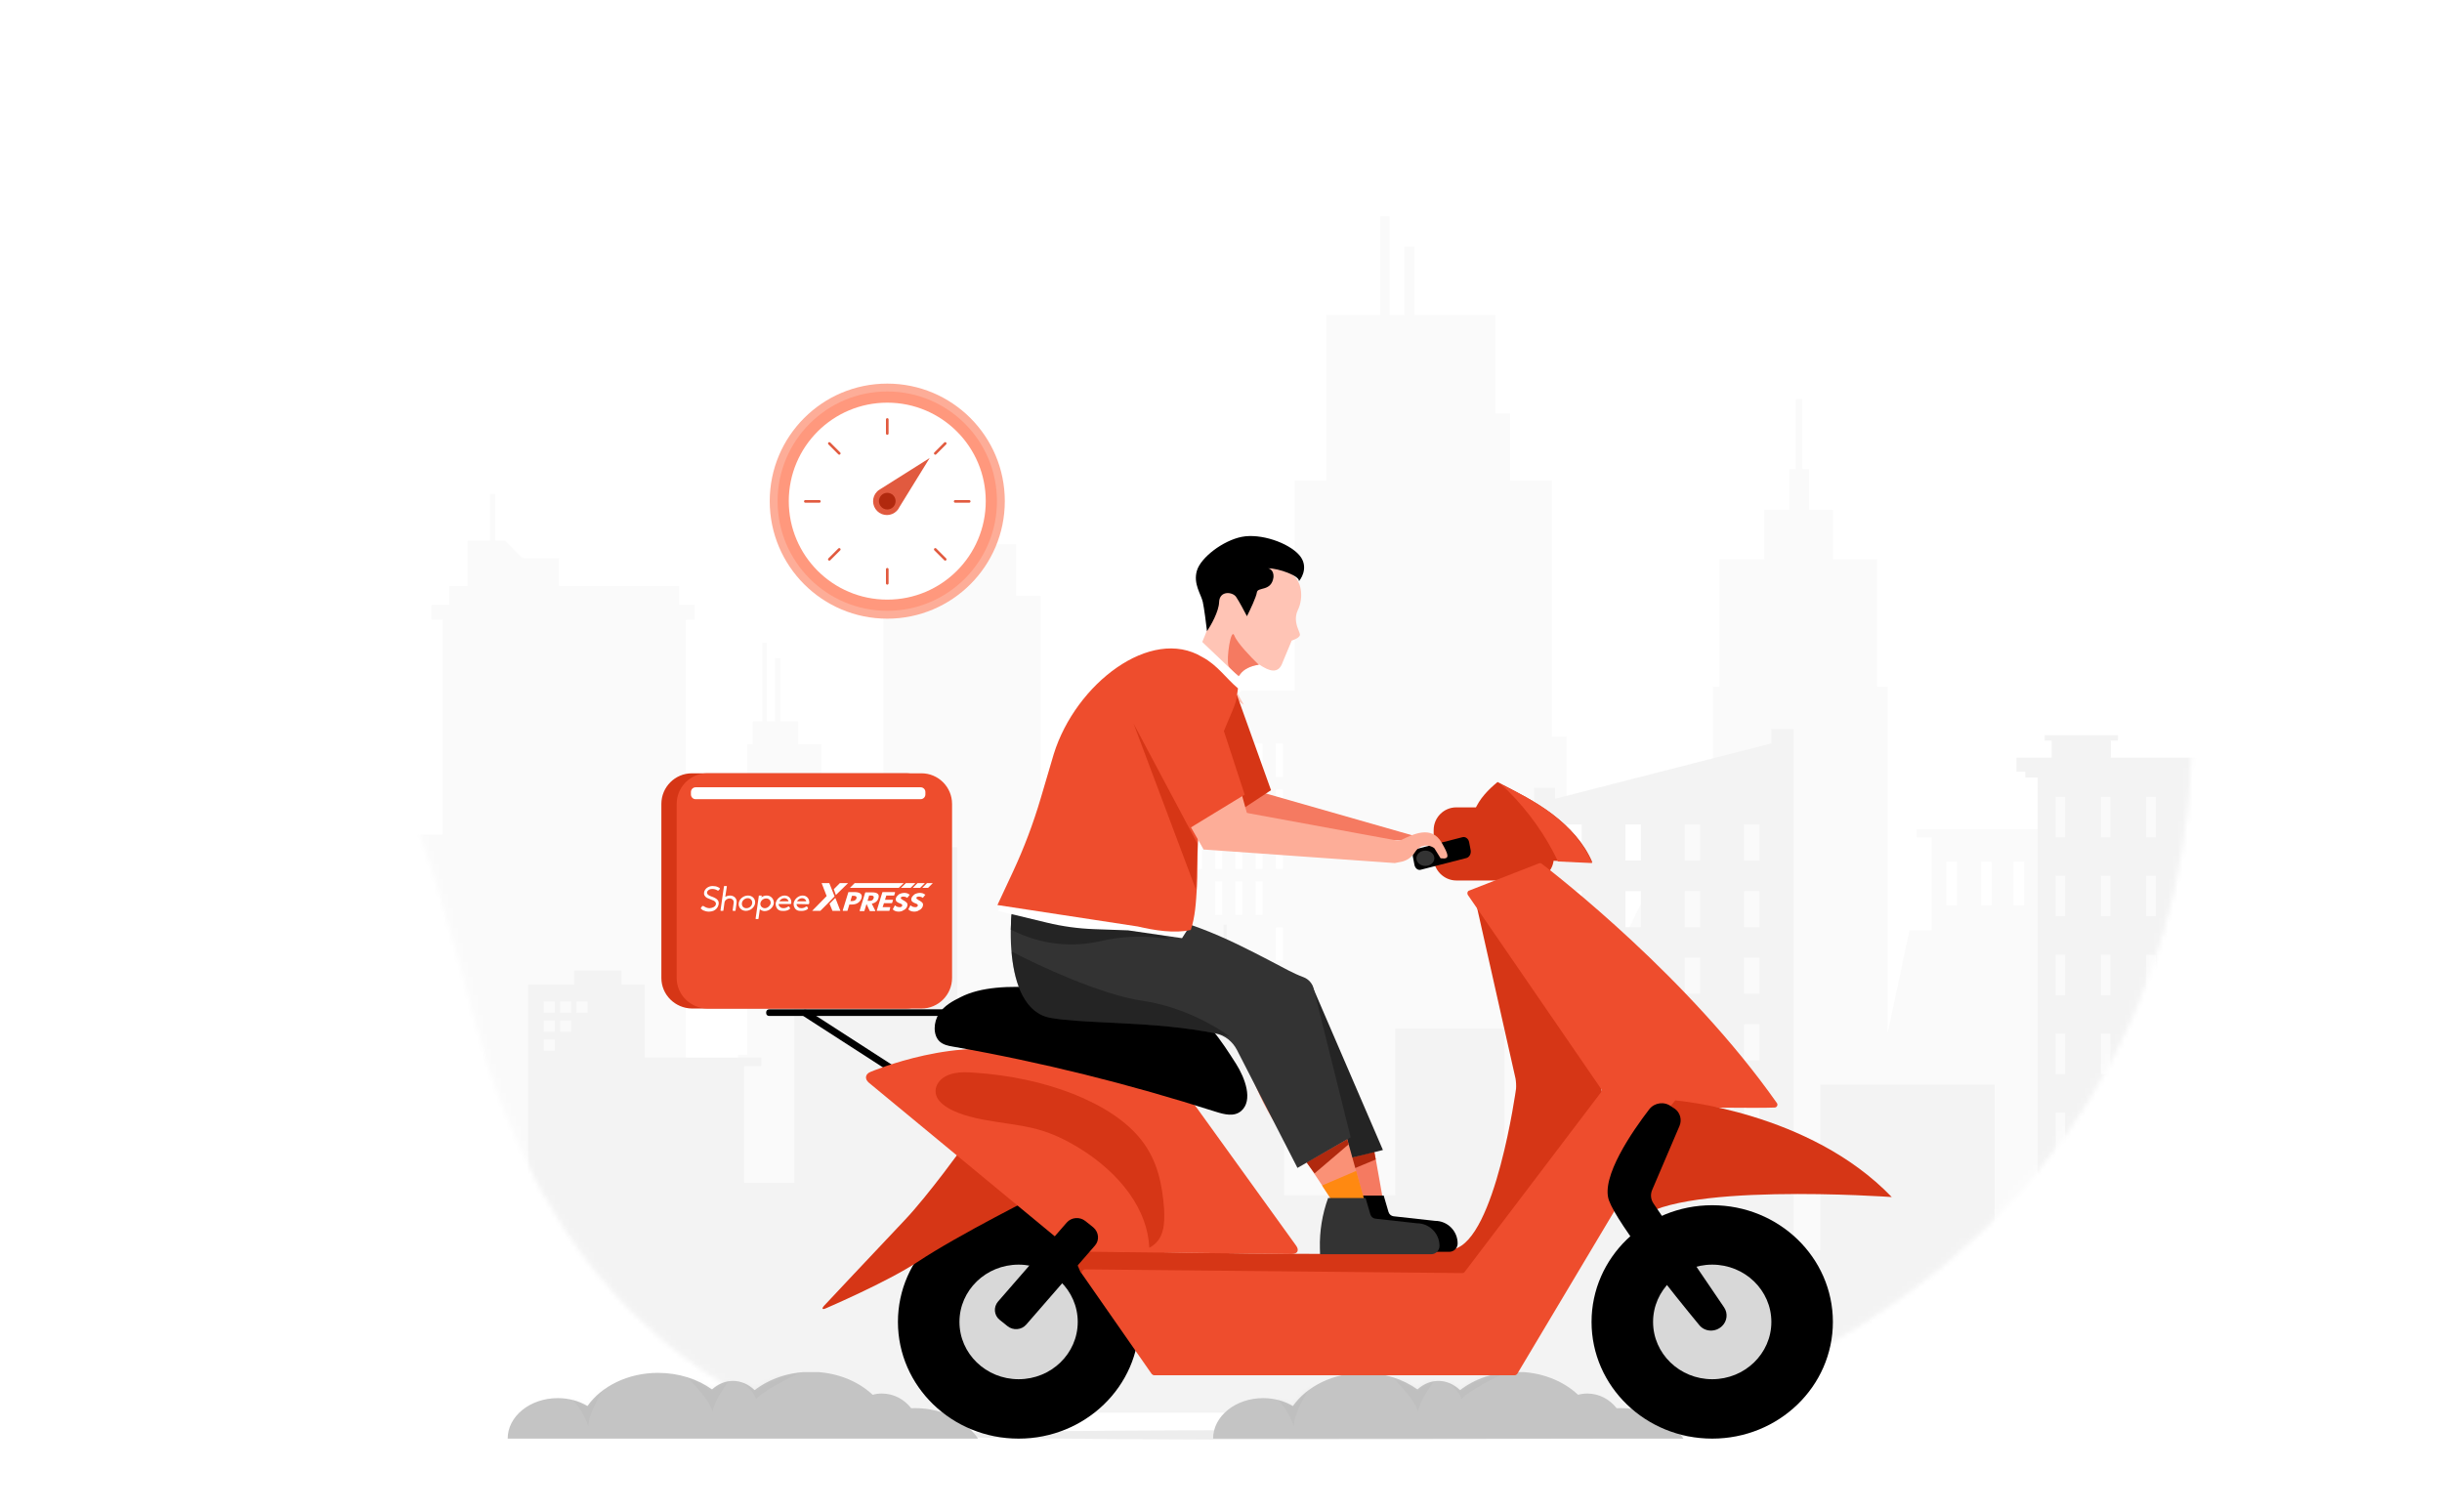 <svg width="504" height="312" viewBox="0 0 504 312" fill="none" xmlns="http://www.w3.org/2000/svg">
<rect width="504" height="312" fill="white"/>
<mask id="mask0" mask-type="alpha" maskUnits="userSpaceOnUse" x="51" y="2" width="402" height="308">
<g opacity="0.5">
<path fill-rule="evenodd" clip-rule="evenodd" d="M290.689 31.05C234.57 21.843 109.18 -34.364 59.555 43.98C36.302 101.417 69.844 104.388 95.954 202.44C111.456 267.087 145.646 301.439 233.25 309.215C455.994 307.249 459.843 163.472 449.016 123.545C427.844 56.016 361.789 42.714 290.689 31.05Z" fill="#C8C8C8"/>
<path fill-rule="evenodd" clip-rule="evenodd" d="M290.689 31.05C234.57 21.843 109.18 -34.364 59.555 43.98C36.302 101.417 69.844 104.388 95.954 202.44C111.456 267.087 145.646 301.439 233.25 309.215C455.994 307.249 459.843 163.472 449.016 123.545C427.844 56.016 361.789 42.714 290.689 31.05Z" fill="white" fill-opacity="0.6"/>
</g>
</mask>
<g mask="url(#mask0)">
<path d="M91.346 290.063V127.894H89.021V124.848H92.735V120.932H96.482V111.614H101.092V101.966H102.235V111.614H104.276L107.863 115.201H115.381V120.932H140.161V124.848H143.385V127.894H141.594V240.802H182.338V122.945H188.416V112.34H193.466V106.705H195.076V102.387H198.369V86.836H199.613V102.387H203.016V106.705H204.595V112.34H209.735V122.945H214.797V210.507H267.185V99.183H273.736V65.039H284.872V44.586H286.811V65.039H289.809V50.933H291.924V65.039H308.675V85.316H311.672V99.183H320.312V152.025H323.33V164.685V290.063H91.346Z" fill="#F6F6F6"/>
<path fill-rule="evenodd" clip-rule="evenodd" d="M82.909 172.279V260.939V291.396H444.892V162.705H420.581V171.149H395.574V172.848H398.654V191.964H394.087L389.582 213.204V141.752H387.407V115.412H378.312V105.19H373.369V96.787H371.985V82.353H370.601V96.787H369.316V105.19H364.108V115.412H354.885V141.752H353.497V156.756L316.531 231.068H310.593V211.725H289.596V149.716H293.874V148.234H289.596V146.511H285.067V142.548H244.996V146.511C244.996 146.759 241.512 146.615 239.77 146.511V148.234H235.587V149.716H239.77V200.484H233.455V191.068H169.553V169.967V153.595H164.725V148.908H161.087V135.825H159.968V148.908H158.289V132.677H157.309V148.908H155.35V153.595H154.223V217.685H152.292V260.939H124.127V182.758H125.762V180.225H116.528V172.279H112.278V180.225H108.193V172.279H104.515V180.225H96.017V172.279H82.909ZM248.073 153.454H246.652V160.348H248.073V153.454ZM243.905 153.454H242.484V160.348H243.905V153.454ZM250.819 153.454H252.241V160.348H250.819V153.454ZM256.408 153.454H254.987V160.348H256.408V153.454ZM259.155 153.454H260.576V160.348H259.155V153.454ZM264.744 153.454H263.323V160.348H264.744V153.454ZM267.491 153.454H268.912V160.348H267.491V153.454ZM273.079 153.454H271.658V160.348H273.079V153.454ZM275.826 153.454H277.247V160.348H275.826V153.454ZM285.583 153.454H284.162V160.348H285.583V153.454ZM248.073 162.944H246.652V169.838H248.073V162.944ZM243.905 162.944H242.484V169.838H243.905V162.944ZM250.82 162.944H252.241V169.838H250.82V162.944ZM256.408 162.944H254.987V169.838H256.408V162.944ZM263.323 162.944H264.744V169.838H263.323V162.944ZM268.912 162.944H267.491V169.838H268.912V162.944ZM271.658 162.944H273.079V169.838H271.658V162.944ZM277.247 162.944H275.826V169.838H277.247V162.944ZM279.994 162.944H281.415V169.838H279.994V162.944ZM285.583 162.944H284.162V169.838H285.583V162.944ZM242.484 172.435H243.905V179.328H242.484V172.435ZM246.652 172.435H248.073V179.328H246.652V172.435ZM252.241 172.435H250.82V179.328H252.241V172.435ZM254.987 172.435H256.408V179.328H254.987V172.435ZM260.576 172.435H259.155V179.328H260.576V172.435ZM263.323 172.435H264.744V179.328H263.323V172.435ZM268.912 172.435H267.491V179.328H268.912V172.435ZM275.826 172.435H277.247V179.328H275.826V172.435ZM281.415 172.435H279.994V179.328H281.415V172.435ZM284.162 172.435H285.583V179.328H284.162V172.435ZM243.905 181.925H242.484V188.818H243.905V181.925ZM252.241 181.925H250.82V188.819H252.241V181.925ZM254.987 181.925H256.408V188.819H254.987V181.925ZM260.576 181.925H259.155V188.819H260.576V181.925ZM267.491 181.925H268.912V188.819H267.491V181.925ZM273.079 181.925H271.658V188.819H273.079V181.925ZM279.994 181.925H281.415V188.819H279.994V181.925ZM285.583 181.925H284.162V188.819H285.583V181.925ZM263.323 191.415H264.744V198.309H263.323V191.415ZM267.491 191.415H268.912V198.309H267.491V191.415ZM273.08 191.415H271.659V198.309H273.08V191.415ZM275.826 191.415H277.247V198.309H275.826V191.415ZM281.415 191.415H279.994V198.309H281.415V191.415ZM284.162 191.415H285.583V198.309H284.162V191.415ZM411.031 177.856H408.861V186.875H411.031V177.856ZM403.891 177.856H401.721V186.875H403.891V177.856ZM415.567 177.856H417.737V186.875H415.567V177.856Z" fill="#F6F6F6"/>
<path fill-rule="evenodd" clip-rule="evenodd" d="M82.716 255.552H108.991V203.216H118.479V200.276H128.281V203.216H133.093V218.276H157.153V220.059H153.588V244.118H163.925V171.583H162.016V170.191H178.449V171.583H176.797V174.862H197.593V268.209H213.126L221.309 239.972H235.979V217.43H251.27V207.282H249.02V206.332H252.519V190.86H253.201V206.332H255.392V203.176H256.56V206.332H264.008V207.282H261.574V217.43H265.03V246.686H287.976V212.277H310.524V268.209H316.63V162.582H320.967V164.855L365.587 153.423V150.464H370.204V258.017H375.694V223.857H411.679V270.273H420.545V160.492H417.987V159.283H416.172V156.375H423.432V152.872H421.996V151.724H437.109V152.872H435.656V156.375H465.15V291.574H82.716V255.552ZM115.61 206.727H117.887V209.004H115.61V206.727ZM112.235 206.727H114.512V209.004H112.235V206.727ZM121.261 206.727H118.984V209.004H121.261V206.727ZM112.235 210.651H114.512V212.928H112.235V210.651ZM117.887 210.651H115.61V212.928H117.887V210.651ZM112.235 214.574H114.512V216.851H112.235V214.574ZM326.436 170.183H323.266V177.612H326.436V170.183ZM338.662 170.183H335.492V177.612H338.662V170.183ZM347.719 170.183H350.888V177.612H347.719V170.183ZM363.115 170.183H359.945V177.612H363.115V170.183ZM323.265 183.925H326.435V191.354H323.265V183.925ZM338.662 183.925H335.492V191.354H338.662V183.925ZM347.719 183.925H350.888V191.354H347.719V183.925ZM363.115 183.925H359.945V191.354H363.115V183.925ZM323.265 197.666H326.435V205.095H323.265V197.666ZM338.662 197.666H335.492V205.095H338.662V197.666ZM347.719 197.666H350.888V205.095H347.719V197.666ZM363.115 197.666H359.945V205.095H363.115V197.666ZM323.265 211.408H326.435V218.837H323.265V211.408ZM338.662 211.408H335.492V218.837H338.662V211.408ZM347.719 211.408H350.888V218.837H347.719V211.408ZM363.115 211.408H359.945V218.837H363.115V211.408ZM323.265 225.149H326.435V232.578H323.265V225.149ZM338.662 225.149H335.492V232.578H338.662V225.149ZM347.719 225.149H350.888V232.578H347.719V225.149ZM363.115 225.149H359.945V232.578H363.115V225.149ZM323.265 238.891H326.435V246.32H323.265V238.891ZM338.662 238.891H335.492V246.32H338.662V238.891ZM347.719 238.891H350.888V246.32H347.719V238.891ZM363.115 238.891H359.945V246.32H363.115V238.891ZM435.546 164.476H433.613V172.812H435.546V164.476ZM426.203 164.477H424.269V172.812H426.203V164.477ZM442.957 164.476H444.89V172.812H442.957V164.476ZM454.87 164.476H452.937V172.812H454.87V164.476ZM424.269 180.771H426.203V189.107H424.269V180.771ZM435.546 180.771H433.613V189.107H435.546V180.771ZM442.957 180.771H444.89V189.107H442.957V180.771ZM454.87 180.771H452.937V189.107H454.87V180.771ZM424.269 197.066H426.203V205.402H424.269V197.066ZM435.546 197.066H433.613V205.402H435.546V197.066ZM442.957 197.066H444.89V205.402H442.957V197.066ZM426.203 213.361H424.269V221.697H426.203V213.361ZM433.613 213.361H435.546V221.697H433.613V213.361ZM444.89 213.361H442.957V221.697H444.89V213.361ZM452.3 213.361H454.233V221.697H452.3V213.361ZM426.203 229.656H424.269V237.992H426.203V229.656ZM433.613 229.656H435.546V237.992H433.613V229.656ZM444.89 229.656H442.957V237.992H444.89V229.656ZM452.3 229.656H454.233V237.992H452.3V229.656ZM426.203 245.952H424.269V254.288H426.203V245.952ZM433.613 245.952H435.546V254.288H433.613V245.952ZM444.89 245.952H442.957V254.288H444.89V245.952ZM452.3 245.952H454.233V254.288H452.3V245.952Z" fill="#E8E8E8"/>
</g>
<ellipse cx="271.316" cy="296.162" rx="83.958" ry="0.998" fill="#EDEDED"/>
<g clip-path="url(#clip0)">
<path fill-rule="evenodd" clip-rule="evenodd" d="M176.047 308.331C173.515 309.571 170.545 310.285 167.369 310.285C162.225 310.285 157.622 308.412 154.544 305.464C153.548 306.084 152.441 306.43 151.274 306.43C150.316 306.43 149.398 306.197 148.549 305.771C145.472 308.665 140.912 310.498 135.823 310.498C129.582 310.498 124.138 307.742 121.248 303.654C119.532 304.68 117.409 305.286 115.112 305.286C109.405 305.286 104.778 301.544 104.778 296.929C104.778 292.313 109.405 288.571 115.112 288.571C117.409 288.571 119.532 289.178 121.248 290.204C124.138 286.115 129.583 283.36 135.823 283.36C140.093 283.36 143.99 284.65 146.952 286.775C148.192 285.663 149.677 285.017 151.274 285.017C152.939 285.017 154.484 285.721 155.756 286.923C158.771 284.584 162.862 283.146 167.369 283.146C172.462 283.146 177.025 284.982 180.102 287.879C180.715 287.714 181.358 287.627 182.02 287.627C184.452 287.627 186.626 288.807 188.064 290.659C188.335 290.647 188.607 290.641 188.88 290.641C196.999 290.641 203.58 295.964 203.58 302.53C203.58 309.096 196.999 314.419 188.88 314.419C183.367 314.419 178.562 311.963 176.047 308.331Z" fill="#C4C4C4"/>
<mask id="mask1" mask-type="alpha" maskUnits="userSpaceOnUse" x="104" y="283" width="100" height="32">
<path fill-rule="evenodd" clip-rule="evenodd" d="M176.047 308.331C173.515 309.571 170.545 310.285 167.369 310.285C162.225 310.285 157.622 308.412 154.544 305.464C153.548 306.084 152.441 306.43 151.274 306.43C150.316 306.43 149.398 306.197 148.549 305.771C145.472 308.665 140.912 310.498 135.823 310.498C129.582 310.498 124.138 307.742 121.248 303.654C119.532 304.68 117.409 305.286 115.112 305.286C109.405 305.286 104.778 301.544 104.778 296.929C104.778 292.313 109.405 288.571 115.112 288.571C117.409 288.571 119.532 289.178 121.248 290.204C124.138 286.115 129.583 283.36 135.823 283.36C140.093 283.36 143.99 284.65 146.952 286.775C148.192 285.663 149.677 285.017 151.274 285.017C152.939 285.017 154.484 285.721 155.756 286.923C158.771 284.584 162.862 283.146 167.369 283.146C172.462 283.146 177.025 284.982 180.102 287.879C180.715 287.714 181.358 287.627 182.02 287.627C184.452 287.627 186.626 288.807 188.064 290.659C188.335 290.647 188.607 290.641 188.88 290.641C196.999 290.641 203.58 295.964 203.58 302.53C203.58 309.096 196.999 314.419 188.88 314.419C183.367 314.419 178.562 311.963 176.047 308.331Z" fill="#C4C4C4"/>
</mask>
<g mask="url(#mask1)">
<path opacity="0.03" d="M147.056 291.44C146.758 289.471 143.45 285.87 141.833 284.315L150.786 284.651C149.705 285.907 147.444 289.023 147.056 291.44Z" fill="black"/>
<path opacity="0.03" d="M156.006 288.761C155.796 287.373 154.085 286 153.255 285.487L155.253 284.636L165.469 283.162C162.98 284.297 157.604 287.006 156.006 288.761Z" fill="black"/>
<path opacity="0.03" d="M121.428 294.399C121.428 291.839 123.807 287.814 124.997 286.121L116.24 287.225C117.467 288.022 120.221 290.573 121.428 294.399Z" fill="black"/>
</g>
</g>
<g clip-path="url(#clip1)">
<path fill-rule="evenodd" clip-rule="evenodd" d="M321.638 308.331C319.106 309.571 316.136 310.285 312.96 310.285C307.816 310.285 303.213 308.412 300.135 305.464C299.139 306.084 298.032 306.43 296.865 306.43C295.907 306.43 294.989 306.197 294.14 305.771C291.064 308.665 286.503 310.498 281.414 310.498C275.174 310.498 269.729 307.742 266.839 303.654C265.123 304.68 263 305.286 260.703 305.286C254.996 305.286 250.37 301.544 250.37 296.929C250.37 292.313 254.996 288.571 260.703 288.571C263 288.571 265.123 289.178 266.839 290.204C269.729 286.115 275.174 283.36 281.414 283.36C285.684 283.36 289.581 284.65 292.543 286.775C293.783 285.663 295.268 285.017 296.865 285.017C298.531 285.017 300.075 285.721 301.347 286.923C304.362 284.584 308.454 283.146 312.96 283.146C318.053 283.146 322.616 284.982 325.693 287.879C326.307 287.714 326.949 287.627 327.611 287.627C330.043 287.627 332.217 288.807 333.656 290.659C333.926 290.647 334.198 290.641 334.472 290.641C342.59 290.641 349.171 295.964 349.171 302.53C349.171 309.096 342.59 314.419 334.472 314.419C328.958 314.419 324.153 311.963 321.638 308.331Z" fill="#C4C4C4"/>
<mask id="mask2" mask-type="alpha" maskUnits="userSpaceOnUse" x="250" y="283" width="100" height="32">
<path fill-rule="evenodd" clip-rule="evenodd" d="M321.638 308.331C319.106 309.571 316.136 310.285 312.96 310.285C307.816 310.285 303.213 308.412 300.135 305.464C299.139 306.084 298.032 306.43 296.865 306.43C295.907 306.43 294.989 306.197 294.14 305.771C291.064 308.665 286.503 310.498 281.414 310.498C275.174 310.498 269.729 307.742 266.839 303.654C265.123 304.68 263 305.286 260.703 305.286C254.996 305.286 250.37 301.544 250.37 296.929C250.37 292.313 254.996 288.571 260.703 288.571C263 288.571 265.123 289.178 266.839 290.204C269.729 286.115 275.174 283.36 281.414 283.36C285.684 283.36 289.581 284.65 292.543 286.775C293.783 285.663 295.268 285.017 296.865 285.017C298.531 285.017 300.075 285.721 301.347 286.923C304.362 284.584 308.454 283.146 312.96 283.146C318.053 283.146 322.616 284.982 325.693 287.879C326.307 287.714 326.949 287.627 327.611 287.627C330.043 287.627 332.217 288.807 333.656 290.659C333.926 290.647 334.198 290.641 334.472 290.641C342.59 290.641 349.171 295.964 349.171 302.53C349.171 309.096 342.59 314.419 334.472 314.419C328.958 314.419 324.153 311.963 321.638 308.331Z" fill="#C4C4C4"/>
</mask>
<g mask="url(#mask2)">
<path opacity="0.03" d="M292.647 291.44C292.349 289.471 289.041 285.87 287.424 284.315L296.377 284.651C295.295 285.907 293.035 289.023 292.647 291.44Z" fill="black"/>
<path opacity="0.03" d="M301.597 288.761C301.387 287.373 299.676 286 298.846 285.487L300.844 284.636L311.06 283.162C308.571 284.297 303.195 287.006 301.597 288.761Z" fill="black"/>
<path opacity="0.03" d="M267.019 294.399C267.019 291.839 269.398 287.814 270.588 286.121L261.831 287.225C263.057 288.022 265.812 290.573 267.019 294.399Z" fill="black"/>
</g>
</g>
<circle cx="183.122" cy="103.436" r="24.259" fill="#FDAD98"/>
<circle cx="183.122" cy="103.436" r="22.635" fill="#FF987D"/>
<circle cx="183.122" cy="103.436" r="20.326" fill="white"/>
<path d="M181.7 104.785C180.911 103.996 180.911 102.717 181.7 101.927C182.489 101.138 183.769 101.138 184.558 101.927C185.347 102.717 185.347 103.996 184.558 104.785C183.769 105.575 182.489 105.575 181.7 104.785Z" fill="#B1290E"/>
<path fill-rule="evenodd" clip-rule="evenodd" d="M181.296 101.205L181.284 101.213L181.285 101.214C181.192 101.287 181.102 101.367 181.017 101.454C179.912 102.575 179.925 104.38 181.046 105.485C182.167 106.591 183.972 106.578 185.078 105.456C185.319 105.212 185.507 104.935 185.642 104.639L191.877 94.528L181.774 100.903C181.607 100.987 181.447 101.087 181.296 101.205Z" fill="#E15A3F"/>
<circle cx="183.122" cy="103.436" r="1.72" fill="#B1290E"/>
<path fill-rule="evenodd" clip-rule="evenodd" d="M183.122 86.305C183.273 86.305 183.394 86.426 183.394 86.576V89.474C183.394 89.624 183.273 89.746 183.122 89.746C182.972 89.746 182.851 89.624 182.851 89.474V86.576C182.851 86.426 182.972 86.305 183.122 86.305ZM183.122 117.228C183.273 117.228 183.394 117.349 183.394 117.499V120.397C183.394 120.547 183.273 120.669 183.122 120.669C182.972 120.669 182.851 120.547 182.851 120.397V117.499C182.851 117.349 182.972 117.228 183.122 117.228ZM170.973 91.337C171.079 91.231 171.251 91.231 171.357 91.337L173.406 93.386C173.512 93.492 173.512 93.664 173.406 93.77C173.3 93.877 173.128 93.877 173.022 93.77L170.973 91.722C170.867 91.615 170.867 91.443 170.973 91.337ZM192.839 113.202C192.945 113.096 193.117 113.096 193.223 113.202L195.272 115.251C195.378 115.357 195.378 115.529 195.272 115.636C195.166 115.742 194.994 115.742 194.887 115.636L192.839 113.587C192.732 113.481 192.732 113.308 192.839 113.202ZM195.272 91.722C195.378 91.615 195.378 91.443 195.272 91.337C195.166 91.231 194.994 91.231 194.888 91.337L192.839 93.386C192.733 93.492 192.733 93.664 192.839 93.77C192.945 93.876 193.117 93.876 193.223 93.77L195.272 91.722ZM173.407 113.587C173.513 113.481 173.513 113.309 173.407 113.203C173.3 113.096 173.128 113.096 173.022 113.203L170.973 115.251C170.867 115.358 170.867 115.53 170.973 115.636C171.079 115.742 171.252 115.742 171.358 115.636L173.407 113.587ZM200.304 103.487C200.304 103.637 200.183 103.758 200.033 103.758H197.135C196.985 103.758 196.863 103.637 196.863 103.487C196.863 103.336 196.985 103.215 197.135 103.215H200.033C200.183 103.215 200.304 103.336 200.304 103.487ZM169.382 103.487C169.382 103.637 169.26 103.759 169.11 103.759H166.212C166.062 103.759 165.941 103.637 165.941 103.487C165.941 103.337 166.062 103.215 166.212 103.215H169.11C169.26 103.215 169.382 103.337 169.382 103.487Z" fill="#E15A3F"/>
<path d="M158.131 209.088V208.925C158.131 208.598 158.403 208.325 158.73 208.325H200.418C200.745 208.325 201.017 208.598 201.017 208.925V209.088C201.017 209.415 200.745 209.688 200.418 209.688H158.73C158.349 209.688 158.131 209.415 158.131 209.088Z" fill="black"/>
<path d="M165.487 208.652C165.814 208.379 166.359 208.325 166.686 208.543L184.341 219.932C184.723 220.15 184.777 220.586 184.45 220.858C184.123 221.131 183.578 221.185 183.251 220.967L165.596 209.578C165.214 209.36 165.16 208.924 165.487 208.652Z" fill="black"/>
<path d="M136.498 201.84V165.929C136.498 162.441 139.331 159.607 142.819 159.607H187.013C190.5 159.607 193.334 162.441 193.334 165.929V201.84C193.334 205.327 190.5 208.161 187.013 208.161H142.819C139.331 208.106 136.498 205.327 136.498 201.84Z" fill="#D63616"/>
<path d="M139.659 201.84V165.929C139.659 162.441 142.492 159.607 145.98 159.607H190.174C193.661 159.607 196.495 162.441 196.495 165.929V201.84C196.495 205.327 193.661 208.161 190.174 208.161H145.98C142.492 208.106 139.659 205.327 139.659 201.84Z" fill="#EE4D2D"/>
<path d="M142.6 163.967V163.477C142.6 162.932 143.036 162.496 143.581 162.496H190.01C190.555 162.496 190.99 162.932 190.99 163.477V163.967C190.99 164.512 190.555 164.948 190.01 164.948H143.527C143.036 164.948 142.6 164.512 142.6 163.967Z" fill="white"/>
<path d="M146.743 185.001C146.143 184.783 145.871 184.511 145.925 184.184C145.98 183.802 146.416 183.475 146.961 183.475C147.397 183.475 147.778 183.584 148.105 183.802C148.214 183.857 148.268 183.857 148.323 183.748C148.323 183.748 148.377 183.693 148.432 183.639C148.486 183.53 148.541 183.53 148.541 183.53C148.595 183.421 148.595 183.421 148.541 183.312C148.486 183.257 148.268 183.148 148.159 183.094C147.832 182.93 147.451 182.876 147.07 182.876C146.198 182.876 145.489 183.421 145.326 184.129C145.217 184.62 145.435 185.056 145.925 185.328C146.089 185.383 146.634 185.601 146.852 185.71C147.56 185.928 147.887 186.309 147.723 186.745C147.614 187.126 147.124 187.399 146.47 187.453C146.034 187.453 145.598 187.29 145.217 187.017C145.217 187.017 145.217 187.017 145.162 187.017C145.162 187.017 145.162 187.017 145.108 187.017C145.053 186.963 144.944 186.963 144.89 187.072C144.89 187.072 144.835 187.126 144.781 187.235C144.726 187.29 144.672 187.344 144.672 187.399C144.617 187.453 144.617 187.508 144.672 187.562C144.835 187.671 144.999 187.835 145.108 187.889C145.489 188.053 145.871 188.162 146.307 188.162C146.579 188.162 146.961 188.107 147.233 187.998C147.723 187.78 148.105 187.399 148.268 186.854C148.541 185.928 148.05 185.437 146.743 185.001Z" fill="white"/>
<path d="M150.666 184.838C150.339 184.838 149.958 184.947 149.685 185.11L150.012 182.985C150.012 182.876 150.012 182.876 149.903 182.876H149.522C149.413 182.876 149.413 182.93 149.413 182.985L148.705 187.889C148.705 187.944 148.705 187.998 148.814 187.998H149.195C149.304 187.998 149.304 187.944 149.304 187.889L149.522 186.309C149.576 185.819 150.067 185.437 150.612 185.437C151.102 185.437 151.484 185.819 151.429 186.309L151.211 187.889C151.211 187.998 151.211 187.998 151.32 187.998H151.702C151.811 187.998 151.811 187.998 151.811 187.889L152.029 186.309C152.138 185.492 151.538 184.838 150.666 184.838Z" fill="white"/>
<path d="M154.372 184.838C153.446 184.838 152.574 185.546 152.465 186.418C152.356 187.29 153.01 187.999 153.936 187.999C154.863 187.999 155.735 187.29 155.844 186.418C155.953 185.546 155.299 184.838 154.372 184.838ZM154.045 187.454C153.446 187.454 153.065 187.018 153.119 186.418C153.174 185.819 153.773 185.383 154.318 185.383C154.917 185.383 155.299 185.819 155.244 186.418C155.19 187.018 154.645 187.454 154.045 187.454Z" fill="white"/>
<path d="M166.797 186.636C166.906 186.636 167.015 186.527 167.015 186.418C167.124 185.546 166.525 184.838 165.653 184.838C164.781 184.838 163.964 185.546 163.8 186.418C163.8 186.473 163.8 186.527 163.8 186.636C163.8 186.963 163.909 187.236 164.073 187.508C164.29 187.781 164.563 187.944 164.944 187.999H164.999C164.999 187.999 164.999 187.999 165.053 187.999C165.544 188.053 165.98 187.998 166.361 187.835C166.47 187.781 166.525 187.726 166.634 187.672L166.688 187.617C166.797 187.508 166.797 187.508 166.743 187.399C166.634 187.181 166.579 187.127 166.579 187.127C166.525 187.072 166.47 187.072 166.416 187.127C166.416 187.127 166.416 187.127 166.361 187.127C165.925 187.454 165.435 187.508 165.053 187.399C164.944 187.399 164.89 187.345 164.835 187.29C164.563 187.127 164.399 186.909 164.399 186.582L166.797 186.636C166.743 186.636 166.797 186.636 166.797 186.636ZM164.508 186.037C164.672 185.655 165.108 185.383 165.544 185.383C165.98 185.383 166.307 185.655 166.416 186.037H164.508Z" fill="white"/>
<path d="M158.241 184.838C157.859 184.838 157.478 184.947 157.151 185.219L157.205 184.947C157.205 184.838 157.205 184.838 157.097 184.838H156.715C156.606 184.838 156.606 184.838 156.606 184.947L155.952 189.579C155.952 189.688 155.952 189.688 156.061 189.688H156.443C156.552 189.688 156.552 189.633 156.552 189.579L156.824 187.672C157.097 187.89 157.423 188.053 157.805 188.053C158.731 188.053 159.549 187.345 159.712 186.473C159.767 185.546 159.113 184.838 158.241 184.838ZM157.859 187.454C157.314 187.454 156.879 187.018 156.933 186.473V186.418C157.042 185.873 157.532 185.437 158.132 185.437C158.731 185.437 159.113 185.873 159.058 186.473C158.949 186.963 158.404 187.454 157.859 187.454Z" fill="white"/>
<path d="M163.308 186.418C163.417 185.546 162.818 184.838 161.946 184.838C161.074 184.838 160.257 185.546 160.093 186.418C160.093 186.473 160.093 186.527 160.093 186.636C160.093 186.963 160.202 187.236 160.366 187.508C160.584 187.781 160.856 187.944 161.238 187.999H161.292C161.292 187.999 161.292 187.999 161.347 187.999C161.837 188.053 162.273 187.998 162.654 187.835C162.763 187.781 162.818 187.726 162.927 187.672L162.981 187.617C163.09 187.508 163.09 187.508 163.036 187.399C162.927 187.181 162.872 187.127 162.872 187.127C162.818 187.072 162.763 187.072 162.709 187.127C162.709 187.127 162.709 187.127 162.654 187.127C162.218 187.454 161.728 187.508 161.347 187.399C161.238 187.399 161.183 187.345 161.129 187.29C160.856 187.127 160.693 186.909 160.693 186.582H163.036C163.199 186.636 163.308 186.527 163.308 186.418ZM160.856 186.037C161.02 185.655 161.456 185.383 161.892 185.383C162.327 185.383 162.654 185.655 162.763 186.037H160.856Z" fill="white"/>
<path d="M184.671 186.909C184.671 186.854 184.726 186.854 184.78 186.909C184.889 187.018 184.998 187.072 185.107 187.127C185.271 187.181 185.434 187.236 185.598 187.236C185.652 187.236 185.707 187.236 185.816 187.236C185.87 187.236 185.925 187.181 185.979 187.181C186.034 187.181 186.088 187.127 186.143 187.072C186.197 187.018 186.197 186.963 186.197 186.909C186.197 186.854 186.197 186.8 186.197 186.745C186.143 186.691 186.143 186.636 186.088 186.636C186.034 186.582 185.979 186.582 185.925 186.527C185.87 186.527 185.816 186.473 185.761 186.473C185.652 186.418 185.489 186.364 185.38 186.309C185.271 186.255 185.162 186.146 185.053 186.091C184.944 185.982 184.889 185.873 184.889 185.764C184.835 185.601 184.889 185.437 184.944 185.274C184.998 185.165 185.053 185.056 185.162 184.947C185.271 184.838 185.38 184.729 185.489 184.62C185.652 184.511 185.816 184.456 185.979 184.402C186.143 184.347 186.361 184.293 186.633 184.293C186.796 184.293 186.905 184.293 187.069 184.347C187.178 184.347 187.287 184.402 187.396 184.456C187.505 184.511 187.559 184.565 187.668 184.62C187.668 184.62 187.668 184.62 187.723 184.62C187.777 184.62 187.777 184.674 187.723 184.729L187.287 185.274C187.232 185.328 187.178 185.328 187.178 185.274C187.123 185.219 187.014 185.165 186.96 185.165C186.851 185.11 186.687 185.056 186.524 185.056C186.361 185.056 186.197 185.056 186.088 185.11C185.979 185.165 185.925 185.219 185.925 185.274C185.925 185.328 185.925 185.383 185.925 185.437C185.925 185.492 185.979 185.492 186.034 185.546C186.088 185.601 186.143 185.601 186.197 185.655C186.252 185.71 186.306 185.71 186.361 185.764L186.415 185.819C186.524 185.873 186.687 185.928 186.796 186.037C186.905 186.091 187.014 186.2 187.123 186.309C187.232 186.418 187.287 186.527 187.287 186.636C187.287 186.745 187.287 186.909 187.232 187.072C187.178 187.181 187.123 187.345 187.014 187.454C186.905 187.563 186.796 187.726 186.633 187.781C186.469 187.89 186.306 187.944 186.143 188.053C185.925 188.107 185.761 188.162 185.489 188.162C185.162 188.162 184.889 188.108 184.671 187.999C184.562 187.944 184.399 187.835 184.29 187.726C184.235 187.672 184.235 187.672 184.29 187.617L184.671 186.909Z" fill="white"/>
<path d="M177.804 185.383C177.532 186.201 176.823 186.691 175.842 186.691H175.297L174.916 187.944C174.916 187.999 174.861 187.999 174.807 187.999H173.99C173.935 187.999 173.935 187.944 173.935 187.89L175.079 184.184C175.079 184.13 175.134 184.13 175.188 184.13H176.551C177.586 184.184 178.022 184.62 177.804 185.383ZM176.769 185.438C176.878 185.111 176.66 184.893 176.224 184.893H175.842L175.515 185.983H175.842C176.333 185.983 176.66 185.765 176.769 185.438ZM184.016 186.419H182.436L182.164 187.236H183.689C183.744 187.236 183.744 187.29 183.744 187.29L183.58 187.944C183.58 187.999 183.526 187.999 183.471 187.999H181.019C180.965 187.999 180.965 187.944 180.965 187.89L182.109 184.184C182.109 184.13 182.164 184.13 182.218 184.13H184.67C184.725 184.13 184.725 184.184 184.725 184.239L184.561 184.784C184.561 184.838 184.507 184.838 184.452 184.838H182.926L182.654 185.71H184.234C184.289 185.71 184.289 185.765 184.289 185.819L184.125 186.364C184.071 186.364 184.016 186.419 184.016 186.419ZM181.292 185.383C181.128 185.983 180.638 186.364 179.929 186.528L180.638 187.944C180.638 187.999 180.638 188.053 180.583 188.053H179.602C179.548 188.053 179.548 188.053 179.493 187.999L178.839 186.582L178.404 187.999C178.404 188.053 178.349 188.053 178.295 188.053H177.477C177.423 188.053 177.423 187.999 177.423 187.944L178.567 184.239C178.567 184.184 178.621 184.184 178.676 184.184H179.984C181.074 184.184 181.564 184.566 181.292 185.383ZM180.311 185.383C180.42 185.056 180.256 184.838 179.82 184.838H179.384L179.057 185.928H179.439C179.875 185.983 180.202 185.765 180.311 185.383Z" fill="white"/>
<path d="M187.886 186.909C187.886 186.854 187.94 186.854 187.995 186.909C188.104 187.018 188.213 187.072 188.322 187.127C188.485 187.181 188.649 187.236 188.812 187.236C188.867 187.236 188.921 187.236 189.03 187.236C189.085 187.236 189.139 187.181 189.194 187.181C189.248 187.181 189.303 187.127 189.357 187.072C189.412 187.018 189.412 186.963 189.412 186.909C189.412 186.854 189.412 186.8 189.412 186.745C189.357 186.691 189.357 186.636 189.303 186.636C189.248 186.582 189.194 186.582 189.139 186.527C189.085 186.527 189.03 186.473 188.976 186.473C188.867 186.418 188.703 186.364 188.594 186.309C188.485 186.255 188.376 186.146 188.267 186.091C188.158 185.982 188.104 185.873 188.104 185.764C188.049 185.601 188.104 185.437 188.158 185.274C188.213 185.165 188.267 185.056 188.376 184.947C188.485 184.838 188.594 184.729 188.703 184.62C188.867 184.511 189.03 184.456 189.194 184.402C189.357 184.347 189.575 184.293 189.847 184.293C190.011 184.293 190.12 184.293 190.283 184.347C190.392 184.347 190.501 184.402 190.61 184.456C190.719 184.511 190.774 184.565 190.883 184.62C190.883 184.62 190.883 184.62 190.937 184.62C190.992 184.62 190.992 184.674 190.937 184.729L190.501 185.274C190.447 185.328 190.392 185.328 190.392 185.274C190.338 185.219 190.229 185.165 190.174 185.165C190.065 185.11 189.902 185.056 189.738 185.056C189.575 185.056 189.412 185.056 189.303 185.11C189.194 185.165 189.139 185.219 189.139 185.274C189.139 185.328 189.139 185.383 189.139 185.437C189.139 185.492 189.194 185.492 189.248 185.546C189.303 185.601 189.357 185.601 189.412 185.655C189.466 185.71 189.521 185.71 189.575 185.764L189.629 185.819C189.738 185.873 189.902 185.928 190.011 186.037C190.12 186.091 190.229 186.2 190.338 186.309C190.447 186.418 190.501 186.527 190.501 186.636C190.501 186.745 190.501 186.909 190.447 187.072C190.392 187.181 190.338 187.345 190.229 187.454C190.12 187.563 190.011 187.726 189.847 187.781C189.684 187.89 189.52 187.944 189.357 188.053C189.139 188.107 188.976 188.162 188.703 188.162C188.376 188.162 188.104 188.108 187.886 187.999C187.777 187.944 187.613 187.835 187.504 187.726C187.45 187.672 187.45 187.672 187.504 187.617L187.886 186.909Z" fill="white"/>
<path d="M172.518 184.729L175.025 182.276H173.335L172.082 183.53L172.518 184.729Z" fill="white"/>
<path d="M172.246 185.002L171.157 182.277H169.576L170.612 184.948L167.615 187.999H169.304L170.83 186.473L172.246 185.002Z" fill="white"/>
<path d="M172.409 185.328L171.21 186.527L171.81 187.998H173.444L172.409 185.328Z" fill="white"/>
<path d="M185.925 183.257H187.941L188.922 182.276H186.96L185.925 183.257Z" fill="white"/>
<path d="M190.883 182.276H189.358L188.377 183.257H189.903L190.883 182.276Z" fill="white"/>
<path d="M186.524 182.276H176.388L175.407 183.257H185.488L186.524 182.276Z" fill="white"/>
<path d="M191.32 182.276L190.339 183.257H191.538L192.518 182.276H191.32Z" fill="white"/>
<path d="M210.227 296.931C223.98 296.931 235.13 286.147 235.13 272.845C235.13 259.542 223.98 248.759 210.227 248.759C196.473 248.759 185.323 259.542 185.323 272.845C185.323 286.147 196.473 296.931 210.227 296.931Z" fill="black"/>
<path d="M210.227 284.67C216.968 284.67 222.433 279.375 222.433 272.845C222.433 266.314 216.968 261.02 210.227 261.02C203.485 261.02 198.02 266.314 198.02 272.845C198.02 279.375 203.485 284.67 210.227 284.67Z" fill="#D8D8D8"/>
<path d="M353.381 296.931C367.135 296.931 378.285 286.147 378.285 272.845C378.285 259.542 367.135 248.759 353.381 248.759C339.627 248.759 328.478 259.542 328.478 272.845C328.478 286.147 339.627 296.931 353.381 296.931Z" fill="black"/>
<path d="M353.381 284.67C360.123 284.67 365.588 279.375 365.588 272.845C365.588 266.314 360.123 261.02 353.381 261.02C346.64 261.02 341.175 266.314 341.175 272.845C341.175 279.375 346.64 284.67 353.381 284.67Z" fill="#D8D8D8"/>
<path d="M201.29 235.952C200.473 235.571 199.383 235.843 198.838 236.606C198.838 236.606 191.645 246.633 186.741 251.81C180.801 258.077 170.12 269.466 170.12 269.466C169.521 270.12 169.684 270.392 170.502 270.011C170.502 270.011 183.09 264.616 189.356 260.474C197.857 254.807 215.132 246.197 215.132 246.197C215.949 245.816 216.004 245.053 215.241 244.508L201.29 235.952Z" fill="#D63616"/>
<path d="M304.991 185.546C304.609 185.11 304.337 185.219 304.5 185.819L312.783 222.602C312.892 223.201 312.947 224.128 312.892 224.727C312.892 224.727 308.642 255.734 300.086 257.804C291.531 259.875 222.161 258.077 222.161 258.077C221.561 258.077 221.289 258.513 221.507 259.058L222.924 262.382C223.142 262.927 223.85 263.417 224.45 263.417L300.25 266.305C300.849 266.305 301.721 266.033 302.157 265.597C302.157 265.597 330.929 239.004 330.929 228.324C330.984 213.937 304.991 185.546 304.991 185.546Z" fill="#D63616"/>
<path d="M295.891 177.046V171.324C295.891 168.763 297.962 166.638 300.577 166.638H315.999C318.56 166.638 320.685 168.708 320.685 171.324V177.046C320.685 179.607 318.615 181.732 315.999 181.732H300.577C298.016 181.732 295.891 179.607 295.891 177.046Z" fill="#D63616"/>
<path d="M309.078 161.406C313.001 163.422 316.925 165.439 320.412 168.054C323.9 170.67 326.951 173.994 328.641 177.972C323.791 177.809 318.941 177.591 314.145 177.427C310.876 177.318 307.225 176.991 305.154 174.594C303.465 172.632 303.356 169.689 304.337 167.292C305.318 164.839 307.225 162.932 309.078 161.406Z" fill="#D63616"/>
<path d="M309.023 161.624C309.895 161.951 310.604 162.605 311.258 163.259C315.508 167.509 318.996 172.414 321.557 177.809C323.9 177.918 326.243 178.026 328.586 178.135C326.897 174.157 323.9 170.779 320.412 168.054C316.979 165.439 313.001 163.368 309.023 161.624Z" fill="#EE4D2D"/>
<path d="M291.916 178.463L291.606 176.828C291.473 176.065 291.872 175.356 292.492 175.193L301.84 172.795C302.461 172.632 303.081 173.122 303.214 173.831L303.524 175.465C303.657 176.228 303.258 176.937 302.638 177.1L293.29 179.498C292.67 179.716 292.049 179.225 291.916 178.463Z" fill="black"/>
<path d="M294.182 178.729C295.205 178.729 296.035 178.021 296.035 177.149C296.035 176.276 295.205 175.568 294.182 175.568C293.159 175.568 292.329 176.276 292.329 177.149C292.329 178.021 293.159 178.729 294.182 178.729Z" fill="#333333"/>
<path d="M243.578 226.362C244.776 226.634 246.302 227.615 246.956 228.596L267.5 257.096C268.209 258.077 267.773 258.84 266.574 258.84L223.688 258.349C222.489 258.349 220.745 257.696 219.819 256.933L179.33 223.474C178.404 222.711 178.567 221.676 179.657 221.24C179.657 221.24 198.403 213.229 212.625 217.97C227.993 223.038 243.578 226.362 243.578 226.362Z" fill="#EE4D2D"/>
<path d="M198.238 205.818C196.603 206.636 194.86 207.562 193.77 209.251C192.68 210.941 192.516 213.556 193.879 214.919C194.642 215.627 195.623 215.845 196.603 216.008C214.913 219.223 233.059 223.746 250.933 229.468C252.677 230.013 254.693 230.558 256.164 229.305C258.671 227.125 256.982 222.548 255.129 219.605C252.077 214.81 248.808 209.796 244.067 207.507C241.179 206.091 237.964 205.873 234.803 205.709C221.18 204.946 206.685 201.513 198.238 205.818Z" fill="black"/>
<path d="M237.201 257.532C236.874 249.848 231.48 242.274 222.434 236.77C219.981 235.299 217.257 233.936 214.042 233.064C210.554 232.138 206.685 231.811 202.98 231.103C199.274 230.394 195.623 229.25 193.879 227.234C192.135 225.217 193.334 222.22 196.985 221.512C198.293 221.239 199.71 221.294 201.072 221.403C215.568 222.329 229.463 227.506 235.567 235.299C239 239.712 239.872 244.617 240.253 249.467C240.416 252.573 240.307 255.951 237.201 257.532Z" fill="#D63616"/>
<path d="M303.247 183.803L317.633 178.19C317.851 178.135 318.069 178.135 318.232 178.299C321.284 180.642 348.531 201.785 366.731 227.67C367.004 228.051 366.731 228.596 366.241 228.596C362.317 228.76 348.749 228.542 346.351 228.487C346.133 228.487 345.915 228.596 345.806 228.814L313.164 283.525C313.056 283.689 312.838 283.852 312.62 283.852H238.236C238.018 283.852 237.855 283.743 237.691 283.58L223.414 263.09C223.087 262.654 223.414 262 224.014 262L301.83 262.763C302.048 262.763 302.211 262.654 302.32 262.491L330.439 225.435C330.602 225.217 330.602 224.945 330.439 224.727L302.92 184.675C302.756 184.348 302.865 183.912 303.247 183.803Z" fill="#EE4D2D"/>
<path d="M225.976 257.096L211.808 273.389C210.827 274.534 209.083 274.643 207.939 273.716L206.304 272.408C205.159 271.482 204.996 269.793 205.977 268.648L220.145 252.355C221.126 251.21 222.87 251.102 224.014 252.028L225.649 253.336C226.793 254.317 226.957 256.006 225.976 257.096Z" fill="black"/>
<path d="M337.469 252.41L332.183 243.691L345.752 227.125C345.752 227.125 373.435 229.359 390.436 247.07C390.436 247.07 343.899 243.745 337.469 252.41Z" fill="#D63616"/>
<path d="M344.934 228.379C343.517 227.289 341.501 227.561 340.411 228.923C336.924 233.446 330.33 242.983 332.074 247.778C333.927 252.846 345.752 267.505 350.71 273.499C351.855 274.916 354.035 275.025 355.397 273.717C356.487 272.682 356.65 271.047 355.833 269.848L341.283 248.432C340.684 247.56 340.575 246.525 341.011 245.544L346.623 232.411C347.168 231.158 346.787 229.686 345.697 228.869L344.934 228.379Z" fill="black"/>
<path d="M254.548 121.272C254.732 120.292 255.033 119.421 255.495 118.77C257.765 115.562 263.111 116.774 266.013 118.153C268.915 119.533 269.016 123.561 267.877 125.884C267.023 127.627 267.659 129.227 268.051 130.214C268.181 130.543 268.285 130.803 268.297 130.978C268.335 131.537 267.177 132.037 266.592 132.218L264.725 136.697C263.85 139.251 261.924 138.518 259.926 137.179C258.99 137.291 257.308 137.7 256.29 138.758C255.839 139.227 255.522 139.832 255.049 140.369C254.36 141.941 255.914 143.898 256.713 145.461L241.65 135.43C244.09 135.063 245.451 134.977 248.049 132.693C248.786 130.993 250.368 127.011 250.797 124.68C251.19 122.547 253.29 121.566 254.548 121.272Z" fill="#FFC4B5"/>
<path fill-rule="evenodd" clip-rule="evenodd" d="M259.788 137.197C258.832 137.331 257.259 137.749 256.288 138.758C256.067 138.988 255.879 139.25 255.688 139.521C254.657 138.765 253.744 137.968 253.542 137.42C253.057 136.11 254.04 129.287 254.775 131.219C255.337 132.694 258.223 135.693 259.788 137.197Z" fill="#F57A61"/>
<path d="M268.135 114.551C269.931 116.589 268.983 118.89 268.085 119.958C268.322 118.903 263.866 117.265 261.728 117.306C262.13 117.361 262.913 117.801 262.835 119.125C262.413 122.171 259.566 121.069 259.403 122.273C259.272 123.236 257.983 125.949 257.354 127.185C256.855 126.214 255.708 124.056 255.116 123.199C254.375 122.127 251.69 121.855 251.611 124.281C251.548 126.222 249.918 129.087 249.111 130.277C248.939 128.792 248.523 125.504 248.24 124.232C247.885 122.642 246.23 120.511 247.026 117.789C247.821 115.068 252.422 111.56 256.3 110.802C260.177 110.045 265.89 112.004 268.135 114.551Z" fill="black"/>
<path d="M278.763 247.13V238.268L283.342 235.897L285.384 247.362L278.763 247.13Z" fill="#F57A61"/>
<path d="M283.935 239.32L283.628 237.71L278.609 239.036L278.917 241.403L283.935 239.32Z" fill="#B1290E"/>
<path d="M278.274 239.119L265.574 206.655L270.678 203.146L285.42 237.362L278.274 239.119Z" fill="#242424"/>
<path d="M268.715 201.796L258.667 206.147L255.663 211.637L256.771 216.568C258.753 225.388 263.221 233.455 269.647 239.813L276.795 250.586L283.217 253.591L268.715 201.796Z" fill="#FA9176"/>
<path d="M285.581 246.772H277.848C276.638 250.101 276.064 253.627 276.155 257.168L276.186 258.374H299.121C300.071 258.374 300.841 257.604 300.841 256.654C300.841 254.076 298.755 251.986 296.181 251.986L287.631 251.041C287.132 250.986 286.716 250.636 286.574 250.155L285.581 246.772Z" fill="black"/>
<path d="M271.305 242.195L269.647 239.916L278.038 235.151L278.349 236.187L271.305 242.195Z" fill="#B1290E"/>
<path d="M279.902 241.678L272.858 244.682L274.619 247.375L281.56 247.582L279.902 241.678Z" fill="#FF8911"/>
<path d="M216.817 210.083C211.533 209.151 209.482 203.166 208.847 197.333C208.466 193.833 208.594 190.388 208.84 188.122C211.258 187.744 217.1 187.237 225.534 187.735C226.474 187.79 227.446 187.858 228.449 187.94C229.116 187.994 229.796 188.055 230.49 188.122C242.531 188.122 253.719 193.935 262.102 198.291C265.227 199.914 266.781 200.85 269.026 201.692C270.063 202.081 270.843 202.956 271.111 204.032L278.763 234.737L267.782 241.056L255.302 216.729C254.404 214.978 252.797 213.682 250.868 213.291C244.541 212.009 237.909 211.534 231.927 211.218C230.839 211.16 229.772 211.108 228.732 211.057C224.023 210.826 219.873 210.622 216.817 210.083Z" fill="#333333"/>
<path opacity="0.3" fill-rule="evenodd" clip-rule="evenodd" d="M208.847 197.333C209.482 203.166 211.534 209.151 216.817 210.083C219.873 210.622 224.023 210.826 228.732 211.057C229.772 211.108 230.839 211.16 231.927 211.218C238.834 211.583 246.608 212.159 253.778 213.946C251.073 211.876 244.065 207.768 235.773 206.561C227.238 205.318 214.261 199.275 208.84 196.409L208.774 196.6C208.796 196.844 208.82 197.088 208.847 197.333ZM253.965 214.123H254.005C253.983 214.106 253.961 214.088 253.938 214.07L253.965 214.123Z" fill="black"/>
<path d="M281.839 247.271H274.105C272.896 250.6 272.321 254.126 272.413 257.667L272.444 258.873H295.378C296.328 258.873 297.098 258.103 297.098 257.153C297.098 254.575 295.012 252.485 292.439 252.485L283.888 251.54C283.389 251.485 282.973 251.135 282.832 250.654L281.839 247.271Z" fill="#333333"/>
<path d="M292.437 172.683L258.68 163.038L251.658 171.601L290.982 173.592L292.437 172.683Z" fill="#F57A61"/>
<path d="M252.707 169.436L238.492 147.782L245.042 140.943L254.98 142.592L262.326 163.093L252.707 169.436Z" fill="#D63616"/>
<rect x="247.707" y="132.102" width="13.341" height="3.936" transform="rotate(43.553 247.707 132.102)" fill="white"/>
<path fill-rule="evenodd" clip-rule="evenodd" d="M208.965 188.102C209.161 188.073 209.376 188.043 209.612 188.012L238.302 192.285C239.367 192.762 240.411 193.277 241.433 193.823L239.306 193.572C235.245 193.095 231.132 193.321 227.149 194.242C221.394 195.571 215.361 194.963 209.987 192.511L208.614 191.884C208.633 190.783 208.69 189.765 208.767 188.879C208.832 188.615 208.898 188.356 208.965 188.102Z" fill="#242424"/>
<path d="M205.993 188.005L207.156 185.834L245.318 191.517L243.954 193.639L232.835 192.024L225.82 191.774C222.546 191.656 219.293 191.211 216.109 190.443L205.993 188.005Z" fill="white"/>
<path d="M245.766 191.944C242.445 192.7 238.283 192.041 234.839 191.228L234.839 191.228L205.857 186.799L209.032 179.996C211.322 175.088 213.241 170.015 214.774 164.821L217.48 155.648C221.993 141.116 237.519 129.204 248.138 135.615C251.25 137.254 253.08 140.049 255.508 142.08C255.278 143.223 255.452 144.128 254.445 146.49C252.885 150.149 250.351 156.05 249.108 161.209C246.571 171.733 247.336 177.952 247.04 182.894C246.825 186.486 246.662 189.209 245.766 191.944Z" fill="#EE4D2D"/>
<path fill-rule="evenodd" clip-rule="evenodd" d="M287.87 178.134L289.175 177.88C290.264 177.668 291.228 177.041 291.863 176.13L292.193 175.657C293.073 174.396 294.834 174.135 296.042 175.087L297.32 177.147L298.118 177.191C299.067 177.062 298.961 176.379 297.544 173.924C295.441 170.283 291.705 172.129 288.927 173.502C288.882 173.525 288.837 173.547 288.792 173.569L248.897 166.241L248.362 175.331L287.867 178.138L287.87 178.134Z" fill="#FDAD98"/>
<path d="M248.375 175.269L245.447 170.144L256.063 163.188L257.436 168.13L248.375 175.269Z" fill="#FDAD98"/>
<path d="M245.629 170.876L233.753 148.876L240.303 142.037L250.241 143.687L256.886 164.012L245.629 170.876Z" fill="#EE4D2D"/>
<path d="M246.809 183.565L233.958 149.353L247.157 174.165L246.809 183.565Z" fill="#D63616"/>
<defs>
<clipPath id="clip0">
<rect width="98.804" height="13.723" fill="white" transform="translate(104.753 283.208)"/>
</clipPath>
<clipPath id="clip1">
<rect width="98.804" height="13.723" fill="white" transform="translate(250.344 283.208)"/>
</clipPath>
</defs>
</svg>
